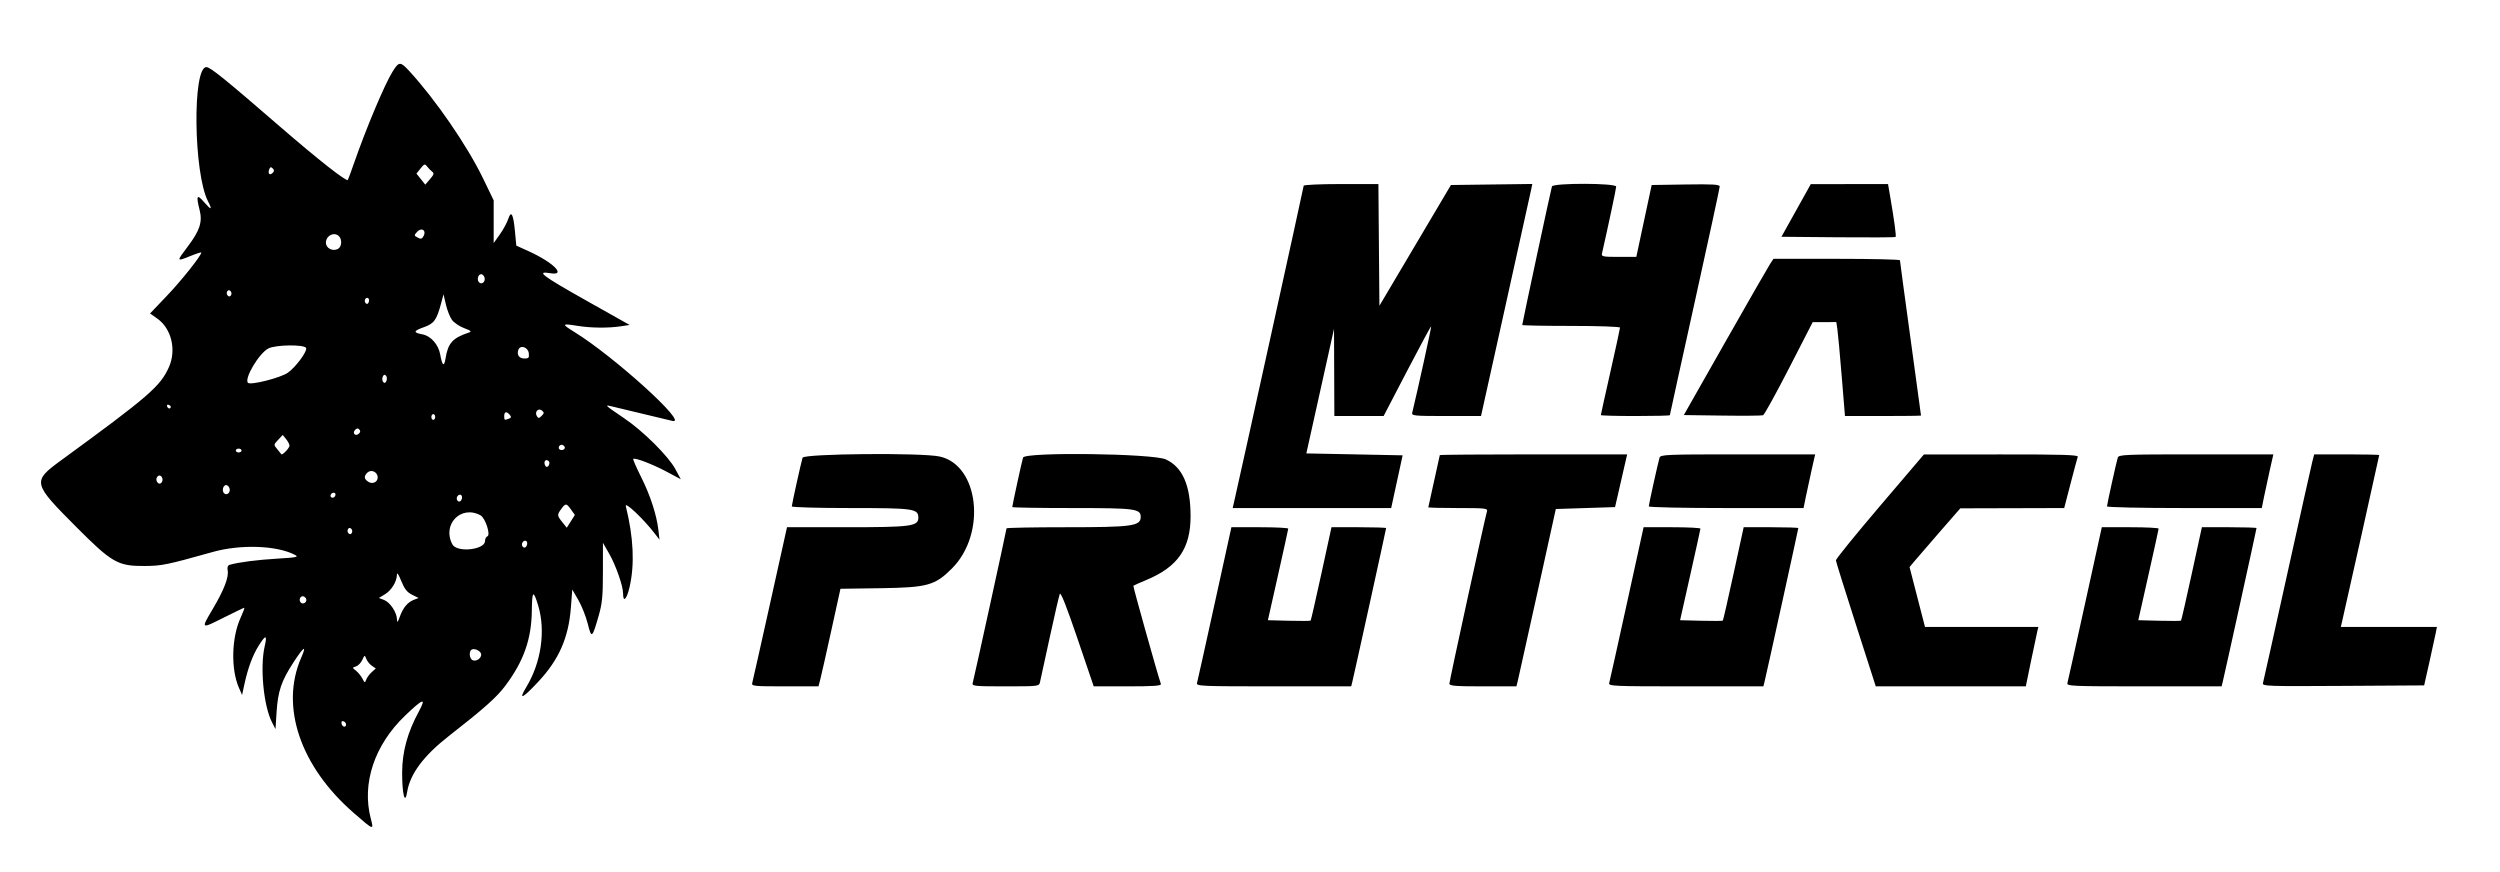 <svg id="svg" xmlns="http://www.w3.org/2000/svg" xmlns:xlink="http://www.w3.org/1999/xlink" width="400" height="139.571" viewBox="0, 0, 400,139.571"><g id="svgg"><path id="path0" d="M62.832 11.427 C 61.550 13.470,58.573 20.541,56.601 26.227 C 56.133 27.577,55.705 28.732,55.650 28.795 C 55.402 29.077,50.839 25.487,44.785 20.246 C 36.000 12.641,33.643 10.736,33.021 10.736 C 30.761 10.736,30.967 27.732,33.282 32.209 C 34.017 33.630,33.813 33.681,32.676 32.362 C 31.496 30.993,31.346 31.253,31.944 33.629 C 32.419 35.515,31.963 36.905,30.034 39.453 C 28.207 41.867,28.210 41.878,30.452 40.967 C 31.418 40.574,32.209 40.323,32.209 40.409 C 32.209 40.895,29.020 44.904,26.699 47.334 L 24.008 50.153 25.179 50.983 C 27.435 52.582,28.250 55.975,27.036 58.718 C 25.673 61.800,23.830 63.396,9.853 73.595 C 5.120 77.049,5.165 77.253,12.182 84.293 C 17.916 90.046,18.853 90.583,23.125 90.559 C 25.887 90.543,26.679 90.381,34.049 88.314 C 38.520 87.061,44.301 87.267,47.194 88.782 C 47.841 89.121,47.490 89.195,44.348 89.383 C 41.137 89.575,38.161 89.960,36.777 90.361 C 36.441 90.459,36.330 90.743,36.427 91.251 C 36.634 92.338,35.855 94.365,34.061 97.401 C 32.112 100.701,32.087 100.681,35.852 98.792 C 37.554 97.938,39.010 97.239,39.088 97.239 C 39.166 97.239,38.896 97.968,38.488 98.859 C 37.039 102.025,36.923 107.082,38.232 110.056 L 38.734 111.196 39.098 109.509 C 39.670 106.861,40.432 104.814,41.437 103.230 C 42.526 101.513,42.776 101.562,42.349 103.410 C 41.579 106.753,42.171 112.938,43.513 115.552 L 44.081 116.661 44.254 113.929 C 44.466 110.571,45.024 108.934,46.981 105.937 C 48.637 103.401,49.117 103.125,48.189 105.244 C 44.785 113.016,48.041 122.637,56.589 130.061 C 59.859 132.902,59.823 132.891,59.314 130.926 C 57.866 125.346,59.916 119.201,64.781 114.535 C 67.747 111.691,68.261 111.540,66.987 113.890 C 65.194 117.201,64.351 120.301,64.343 123.620 C 64.335 127.075,64.799 128.872,65.144 126.717 C 65.605 123.835,67.783 120.909,71.806 117.770 C 77.415 113.393,79.450 111.585,80.829 109.750 C 83.792 105.808,85.048 102.247,85.094 97.652 C 85.126 94.497,85.336 94.334,86.104 96.871 C 87.328 100.920,86.597 105.971,84.214 109.929 C 82.899 112.113,83.561 111.818,86.124 109.077 C 89.433 105.541,90.971 102.042,91.343 97.212 L 91.564 94.325 92.539 96.012 C 93.075 96.940,93.752 98.646,94.042 99.803 C 94.646 102.212,94.742 102.145,95.766 98.593 C 96.357 96.543,96.466 95.441,96.467 91.505 L 96.469 86.845 97.470 88.591 C 98.534 90.448,99.693 93.765,99.693 94.953 C 99.693 96.506,100.282 95.906,100.742 93.884 C 101.566 90.258,101.363 85.968,100.129 80.982 C 99.928 80.169,102.918 82.984,104.690 85.276 L 105.520 86.350 105.344 84.816 C 105.061 82.364,104.039 79.231,102.561 76.288 C 101.806 74.785,101.248 73.496,101.320 73.424 C 101.565 73.179,104.434 74.280,106.689 75.484 L 108.930 76.680 108.069 75.078 C 106.944 72.984,102.923 68.987,99.841 66.900 C 96.719 64.786,96.652 64.722,97.892 65.023 C 102.125 66.053,107.020 67.226,107.608 67.353 C 110.258 67.922,98.273 57.053,91.943 53.146 C 89.808 51.828,89.852 51.724,92.370 52.132 C 94.554 52.486,97.313 52.514,99.373 52.201 L 100.740 51.994 93.655 48.006 C 86.718 44.102,85.688 43.315,88.037 43.712 C 90.694 44.161,88.577 42.006,84.579 40.194 L 82.607 39.299 82.402 37.097 C 82.135 34.227,81.796 33.584,81.316 35.039 C 81.120 35.633,80.516 36.744,79.974 37.506 L 78.988 38.893 78.988 35.474 L 78.988 32.055 77.252 28.471 C 74.756 23.319,69.700 15.963,65.536 11.426 C 64.051 9.809,63.848 9.809,62.832 11.427 M69.144 27.463 C 69.487 27.721,69.425 27.940,68.804 28.661 L 68.045 29.544 67.339 28.659 L 66.633 27.774 67.289 26.953 C 67.884 26.207,67.981 26.178,68.335 26.639 C 68.549 26.919,68.914 27.289,69.144 27.463 M43.625 27.664 C 43.156 28.132,42.810 27.786,43.070 27.109 C 43.224 26.709,43.357 26.670,43.630 26.943 C 43.903 27.215,43.901 27.387,43.625 27.664 M208.589 29.717 C 208.589 29.922,198.202 77.106,197.388 80.598 L 197.228 81.288 209.909 81.288 L 222.589 81.288 223.505 77.071 L 224.420 72.853 216.717 72.699 L 209.013 72.546 211.229 62.577 L 213.444 52.607 213.470 59.586 L 213.497 66.564 217.438 66.564 L 221.380 66.564 225.142 59.340 C 227.212 55.366,228.944 52.157,228.992 52.208 C 229.058 52.279,226.745 62.808,225.956 66.028 C 225.834 66.524,226.244 66.564,231.394 66.563 L 236.963 66.562 240.927 48.695 C 243.108 38.868,244.953 30.515,245.029 30.132 L 245.166 29.435 238.658 29.518 L 232.150 29.601 226.428 39.262 L 220.706 48.922 220.625 39.185 L 220.544 29.448 214.566 29.448 C 211.279 29.448,208.589 29.569,208.589 29.717 M248.310 29.831 C 248.168 30.227,243.558 51.733,243.558 51.998 C 243.558 52.080,247.078 52.147,251.380 52.147 C 255.737 52.147,259.202 52.268,259.202 52.420 C 259.202 52.570,258.512 55.746,257.669 59.479 C 256.825 63.212,256.135 66.333,256.135 66.415 C 256.135 66.497,258.620 66.564,261.656 66.564 C 264.693 66.564,267.178 66.504,267.178 66.431 C 267.178 66.358,268.972 58.189,271.166 48.278 C 273.359 38.366,275.153 30.072,275.153 29.845 C 275.153 29.513,274.102 29.450,269.711 29.517 L 264.268 29.601 263.039 35.352 L 261.810 41.103 259.001 41.104 C 256.484 41.104,256.205 41.049,256.315 40.567 C 257.307 36.210,258.589 30.174,258.589 29.857 C 258.589 29.281,248.516 29.256,248.310 29.831 M287.378 33.673 L 285.031 37.883 294.096 37.965 C 299.081 38.009,303.221 37.986,303.295 37.912 C 303.424 37.782,303.098 35.363,302.413 31.365 L 302.084 29.448 295.904 29.455 L 289.724 29.463 287.378 33.673 M67.772 37.766 C 67.516 38.244,67.344 38.290,66.833 38.016 C 66.236 37.697,66.232 37.653,66.739 37.093 C 67.438 36.321,68.259 36.856,67.772 37.766 M54.233 37.791 C 54.777 38.335,54.680 39.508,54.064 39.830 C 53.217 40.274,52.147 39.716,52.147 38.829 C 52.147 37.700,53.479 37.037,54.233 37.791 M283.213 42.234 C 282.913 42.686,279.685 48.311,276.039 54.734 L 269.410 66.411 275.571 66.494 C 278.959 66.540,281.894 66.515,282.092 66.439 C 282.291 66.363,284.158 62.980,286.242 58.922 L 290.031 51.543 291.921 51.538 L 293.811 51.534 293.982 52.684 C 294.076 53.317,294.388 56.699,294.674 60.199 L 295.195 66.564 301.279 66.564 C 304.624 66.564,307.362 66.530,307.362 66.488 C 307.362 66.446,306.604 60.890,305.678 54.141 C 304.752 47.393,303.992 41.768,303.991 41.641 C 303.989 41.515,299.436 41.411,293.872 41.411 L 283.756 41.411 283.213 42.234 M77.504 44.346 C 77.760 45.012,77.111 45.639,76.646 45.174 C 76.254 44.781,76.497 43.865,76.994 43.865 C 77.173 43.865,77.403 44.081,77.504 44.346 M36.963 47.239 C 36.815 47.479,36.638 47.497,36.434 47.293 C 36.265 47.124,36.227 46.824,36.350 46.626 C 36.498 46.386,36.675 46.368,36.879 46.572 C 37.048 46.741,37.086 47.041,36.963 47.239 M72.326 51.202 C 72.650 51.637,73.523 52.223,74.265 52.503 C 75.383 52.925,75.508 53.047,75.000 53.215 C 72.415 54.073,71.678 54.896,71.283 57.365 C 71.056 58.784,70.761 58.549,70.426 56.681 C 70.148 55.132,68.925 53.749,67.616 53.503 C 66.069 53.213,66.116 52.955,67.826 52.348 C 69.466 51.765,69.872 51.197,70.595 48.466 L 70.961 47.086 71.349 48.748 C 71.562 49.662,72.001 50.766,72.326 51.202 M58.995 48.343 C 58.877 48.651,58.710 48.710,58.514 48.514 C 58.162 48.162,58.502 47.456,58.904 47.704 C 59.053 47.797,59.094 48.084,58.995 48.343 M48.984 55.691 C 49.169 56.250,47.285 58.780,46.044 59.641 C 44.861 60.461,40.093 61.667,39.677 61.252 C 39.023 60.597,41.455 56.506,42.951 55.746 C 44.145 55.139,48.787 55.097,48.984 55.691 M84.606 56.518 C 84.690 57.247,84.595 57.362,83.906 57.362 C 83.058 57.362,82.638 56.752,82.941 55.960 C 83.259 55.132,84.494 55.546,84.606 56.518 M61.840 60.920 C 61.704 61.275,61.534 61.350,61.330 61.146 C 61.161 60.977,61.115 60.599,61.227 60.307 C 61.363 59.952,61.533 59.877,61.738 60.081 C 61.907 60.250,61.953 60.628,61.840 60.920 M27.324 65.115 C 27.286 65.482,26.865 65.411,26.733 65.015 C 26.666 64.813,26.776 64.702,26.979 64.770 C 27.181 64.837,27.336 64.993,27.324 65.115 M86.661 66.538 C 86.237 66.962,86.138 66.966,85.896 66.575 C 85.486 65.912,86.134 65.211,86.713 65.691 C 87.086 66.000,87.078 66.120,86.661 66.538 M81.565 66.375 C 81.838 66.704,81.806 66.842,81.424 66.989 C 80.712 67.262,80.675 67.241,80.675 66.564 C 80.675 65.851,81.062 65.769,81.565 66.375 M69.632 66.718 C 69.632 66.971,69.494 67.178,69.325 67.178 C 69.156 67.178,69.018 66.971,69.018 66.718 C 69.018 66.465,69.156 66.258,69.325 66.258 C 69.494 66.258,69.632 66.465,69.632 66.718 M57.450 69.360 C 56.932 69.878,56.317 69.385,56.782 68.825 C 57.039 68.515,57.250 68.477,57.472 68.699 C 57.693 68.920,57.687 69.123,57.450 69.360 M46.319 71.305 C 46.319 71.688,45.154 72.904,45.010 72.672 C 44.967 72.603,44.669 72.234,44.348 71.853 C 43.770 71.167,43.772 71.151,44.501 70.375 L 45.237 69.591 45.778 70.259 C 46.076 70.626,46.319 71.097,46.319 71.305 M90.324 71.451 C 90.551 71.818,89.974 72.182,89.566 71.929 C 89.222 71.717,89.448 71.166,89.877 71.166 C 90.026 71.166,90.227 71.294,90.324 71.451 M38.650 72.086 C 38.650 72.255,38.443 72.393,38.190 72.393 C 37.937 72.393,37.730 72.255,37.730 72.086 C 37.730 71.917,37.937 71.779,38.190 71.779 C 38.443 71.779,38.650 71.917,38.650 72.086 M128.408 73.236 C 128.158 74.067,126.687 80.724,126.687 81.023 C 126.687 81.169,130.936 81.288,136.128 81.288 C 146.215 81.288,146.933 81.391,146.933 82.832 C 146.933 84.202,145.782 84.356,135.521 84.356 L 125.920 84.356 123.215 96.549 C 121.726 103.255,120.440 108.984,120.357 109.279 C 120.215 109.776,120.607 109.816,125.581 109.816 L 130.958 109.816 131.255 108.666 C 131.419 108.033,132.210 104.520,133.013 100.860 L 134.473 94.205 140.933 94.112 C 148.390 94.004,149.599 93.669,152.307 90.960 C 157.870 85.398,156.654 74.396,150.327 73.039 C 147.414 72.414,128.604 72.583,128.408 73.236 M163.685 73.215 C 163.497 73.822,161.963 80.871,161.963 81.130 C 161.963 81.217,166.311 81.288,171.626 81.288 C 181.709 81.288,182.538 81.399,182.511 82.745 C 182.482 84.170,181.118 84.356,170.686 84.356 C 165.382 84.356,161.043 84.438,161.043 84.539 C 161.043 84.769,155.844 108.549,155.634 109.279 C 155.492 109.776,155.882 109.816,160.863 109.816 C 166.194 109.816,166.247 109.809,166.403 109.126 C 166.489 108.746,167.188 105.537,167.956 101.994 C 168.724 98.451,169.450 95.314,169.569 95.022 C 169.712 94.671,170.663 97.072,172.390 102.154 L 174.995 109.816 180.433 109.816 C 184.647 109.816,185.841 109.730,185.741 109.433 C 185.132 107.624,181.256 93.797,181.337 93.721 C 181.394 93.667,182.339 93.248,183.436 92.790 C 188.453 90.695,190.491 87.751,190.491 82.598 C 190.491 77.673,189.218 74.747,186.536 73.506 C 184.477 72.554,163.972 72.293,163.685 73.215 M230.368 72.820 C 230.368 72.886,229.954 74.764,229.448 76.994 C 228.942 79.223,228.528 81.102,228.528 81.168 C 228.528 81.234,230.676 81.288,233.303 81.288 C 237.709 81.288,238.065 81.330,237.914 81.825 C 237.590 82.882,231.902 108.952,231.902 109.380 C 231.902 109.740,232.832 109.816,237.264 109.816 L 242.626 109.816 242.838 108.974 C 242.954 108.511,244.372 102.127,245.990 94.787 L 248.930 81.442 253.670 81.288 L 258.409 81.135 259.377 76.917 L 260.344 72.699 245.356 72.699 C 237.113 72.699,230.368 72.754,230.368 72.820 M265.524 73.236 C 265.275 74.067,263.804 80.724,263.804 81.023 C 263.804 81.169,269.376 81.288,276.187 81.288 L 288.570 81.288 288.925 79.525 C 289.121 78.554,289.538 76.622,289.852 75.230 L 290.424 72.699 278.055 72.699 C 266.540 72.699,265.674 72.736,265.524 73.236 M300.767 80.998 C 296.887 85.552,293.725 89.448,293.742 89.657 C 293.759 89.866,295.201 94.487,296.947 99.926 L 300.122 109.816 312.125 109.816 L 324.129 109.816 324.965 105.752 C 325.426 103.516,325.878 101.377,325.971 100.997 L 326.140 100.307 317.070 100.307 L 307.999 100.307 307.702 99.156 C 307.539 98.524,306.983 96.370,306.467 94.370 L 305.529 90.735 306.369 89.726 C 306.831 89.170,308.658 87.055,310.429 85.025 L 313.650 81.334 321.961 81.311 L 330.272 81.288 331.288 77.377 C 331.847 75.226,332.367 73.294,332.443 73.083 C 332.552 72.780,329.978 72.701,320.202 72.709 L 307.822 72.719 300.767 80.998 M338.837 73.236 C 338.587 74.067,337.117 80.724,337.117 81.023 C 337.117 81.169,342.689 81.288,349.500 81.288 L 361.883 81.288 362.238 79.525 C 362.433 78.554,362.851 76.622,363.165 75.230 L 363.737 72.699 351.368 72.699 C 339.853 72.699,338.987 72.736,338.837 73.236 M369.973 73.850 C 369.810 74.482,368.001 82.592,365.953 91.871 C 363.905 101.150,362.160 108.985,362.075 109.282 C 361.928 109.793,362.631 109.818,374.892 109.743 L 387.864 109.663 388.693 105.982 C 389.149 103.957,389.608 101.852,389.713 101.304 L 389.905 100.307 382.217 100.307 L 374.528 100.307 374.694 99.617 C 375.048 98.139,380.675 72.924,380.675 72.815 C 380.675 72.751,378.334 72.699,375.472 72.699 L 370.269 72.699 369.973 73.850 M87.811 73.803 C 88.088 74.080,87.707 74.869,87.391 74.673 C 87.240 74.580,87.117 74.305,87.117 74.062 C 87.117 73.610,87.482 73.474,87.811 73.803 M60.429 76.401 C 60.429 77.133,59.614 77.517,58.949 77.097 C 58.252 76.658,58.190 76.210,58.750 75.650 C 59.375 75.024,60.429 75.496,60.429 76.401 M25.903 76.353 C 26.235 76.890,25.732 77.654,25.289 77.286 C 25.066 77.101,24.959 76.752,25.051 76.511 C 25.242 76.014,25.647 75.939,25.903 76.353 M36.707 78.088 C 36.962 78.754,36.313 79.381,35.849 78.916 C 35.456 78.524,35.699 77.607,36.196 77.607 C 36.376 77.607,36.605 77.824,36.707 78.088 M53.681 79.090 C 53.681 79.489,53.316 79.755,53.020 79.572 C 52.702 79.376,52.976 78.834,53.392 78.834 C 53.551 78.834,53.681 78.949,53.681 79.090 M73.926 79.583 C 73.926 79.826,73.798 80.105,73.641 80.202 C 73.276 80.427,72.909 79.853,73.160 79.448 C 73.442 78.991,73.926 79.077,73.926 79.583 M91.368 81.534 L 91.980 82.394 91.332 83.417 L 90.684 84.440 89.975 83.554 C 89.124 82.490,89.115 82.376,89.801 81.432 C 90.488 80.486,90.628 80.496,91.368 81.534 M76.874 82.447 C 77.656 82.871,78.552 85.626,77.970 85.820 C 77.771 85.886,77.607 86.212,77.607 86.544 C 77.607 87.982,73.112 88.461,72.384 87.101 C 70.685 83.925,73.747 80.751,76.874 82.447 M56.288 85.276 C 56.140 85.516,55.963 85.534,55.759 85.330 C 55.590 85.161,55.552 84.861,55.675 84.663 C 55.823 84.422,56.000 84.405,56.204 84.609 C 56.373 84.778,56.411 85.078,56.288 85.276 M194.350 96.549 C 192.879 103.255,191.607 108.984,191.523 109.279 C 191.379 109.784,192.107 109.816,203.780 109.816 L 216.191 109.816 216.375 109.082 C 216.658 107.957,221.779 84.656,221.779 84.496 C 221.779 84.419,219.812 84.356,217.408 84.356 L 213.037 84.357 211.423 91.773 C 210.536 95.851,209.760 99.238,209.700 99.298 C 209.640 99.358,208.077 99.368,206.227 99.320 L 202.863 99.233 204.483 92.025 C 205.374 88.060,206.110 84.712,206.119 84.586 C 206.128 84.459,204.085 84.356,201.579 84.356 L 197.024 84.356 194.350 96.549 M260.301 96.549 C 258.830 103.255,257.558 108.984,257.474 109.279 C 257.330 109.784,258.058 109.816,269.731 109.816 L 282.142 109.816 282.326 109.082 C 282.609 107.957,287.730 84.656,287.730 84.496 C 287.730 84.419,285.763 84.356,283.359 84.356 L 278.988 84.357 277.374 91.773 C 276.487 95.851,275.711 99.238,275.651 99.298 C 275.591 99.358,274.028 99.368,272.178 99.320 L 268.814 99.233 270.434 92.025 C 271.325 88.060,272.061 84.712,272.070 84.586 C 272.079 84.459,270.036 84.356,267.530 84.356 L 262.975 84.356 260.301 96.549 M333.614 96.549 C 332.143 103.255,330.871 108.984,330.787 109.279 C 330.643 109.784,331.371 109.816,343.044 109.816 L 355.455 109.816 355.639 109.082 C 355.922 107.957,361.043 84.656,361.043 84.496 C 361.043 84.419,359.076 84.356,356.672 84.356 L 352.301 84.357 350.687 91.773 C 349.800 95.851,349.024 99.238,348.964 99.298 C 348.904 99.358,347.341 99.368,345.491 99.320 L 342.127 99.233 343.747 92.025 C 344.638 88.060,345.374 84.712,345.383 84.586 C 345.392 84.459,343.349 84.356,340.843 84.356 L 336.288 84.356 333.614 96.549 M84.356 86.945 C 84.356 87.188,84.227 87.467,84.070 87.564 C 83.706 87.789,83.339 87.215,83.589 86.810 C 83.871 86.353,84.356 86.439,84.356 86.945 M65.927 95.156 L 66.978 95.680 66.234 95.964 C 65.224 96.350,64.510 97.199,63.982 98.640 C 63.616 99.640,63.536 99.715,63.517 99.080 C 63.484 97.969,62.401 96.354,61.445 95.990 L 60.621 95.677 61.584 95.091 C 62.640 94.449,63.492 93.064,63.506 91.963 C 63.512 91.509,63.758 91.858,64.197 92.945 C 64.716 94.233,65.126 94.756,65.927 95.156 M48.943 95.732 C 49.259 96.244,48.548 96.830,48.125 96.407 C 47.771 96.053,47.992 95.399,48.466 95.399 C 48.615 95.399,48.830 95.549,48.943 95.732 M76.994 104.728 C 76.994 105.338,76.223 105.866,75.652 105.647 C 75.067 105.423,74.979 104.101,75.537 103.901 C 76.072 103.709,76.994 104.232,76.994 104.728 M59.487 106.515 L 60.123 106.960 59.473 107.544 C 59.116 107.866,58.722 108.400,58.599 108.731 C 58.386 109.300,58.352 109.292,57.985 108.578 C 57.772 108.162,57.314 107.597,56.968 107.322 C 56.340 106.823,56.340 106.822,56.958 106.626 C 57.298 106.518,57.750 106.053,57.964 105.592 C 58.342 104.777,58.359 104.772,58.602 105.412 C 58.739 105.774,59.138 106.270,59.487 106.515 M55.368 115.900 C 55.368 116.455,54.768 116.353,54.649 115.778 C 54.582 115.459,54.697 115.318,54.955 115.404 C 55.182 115.480,55.368 115.703,55.368 115.900 " stroke="none" fill-rule="evenodd"></path></g></svg>